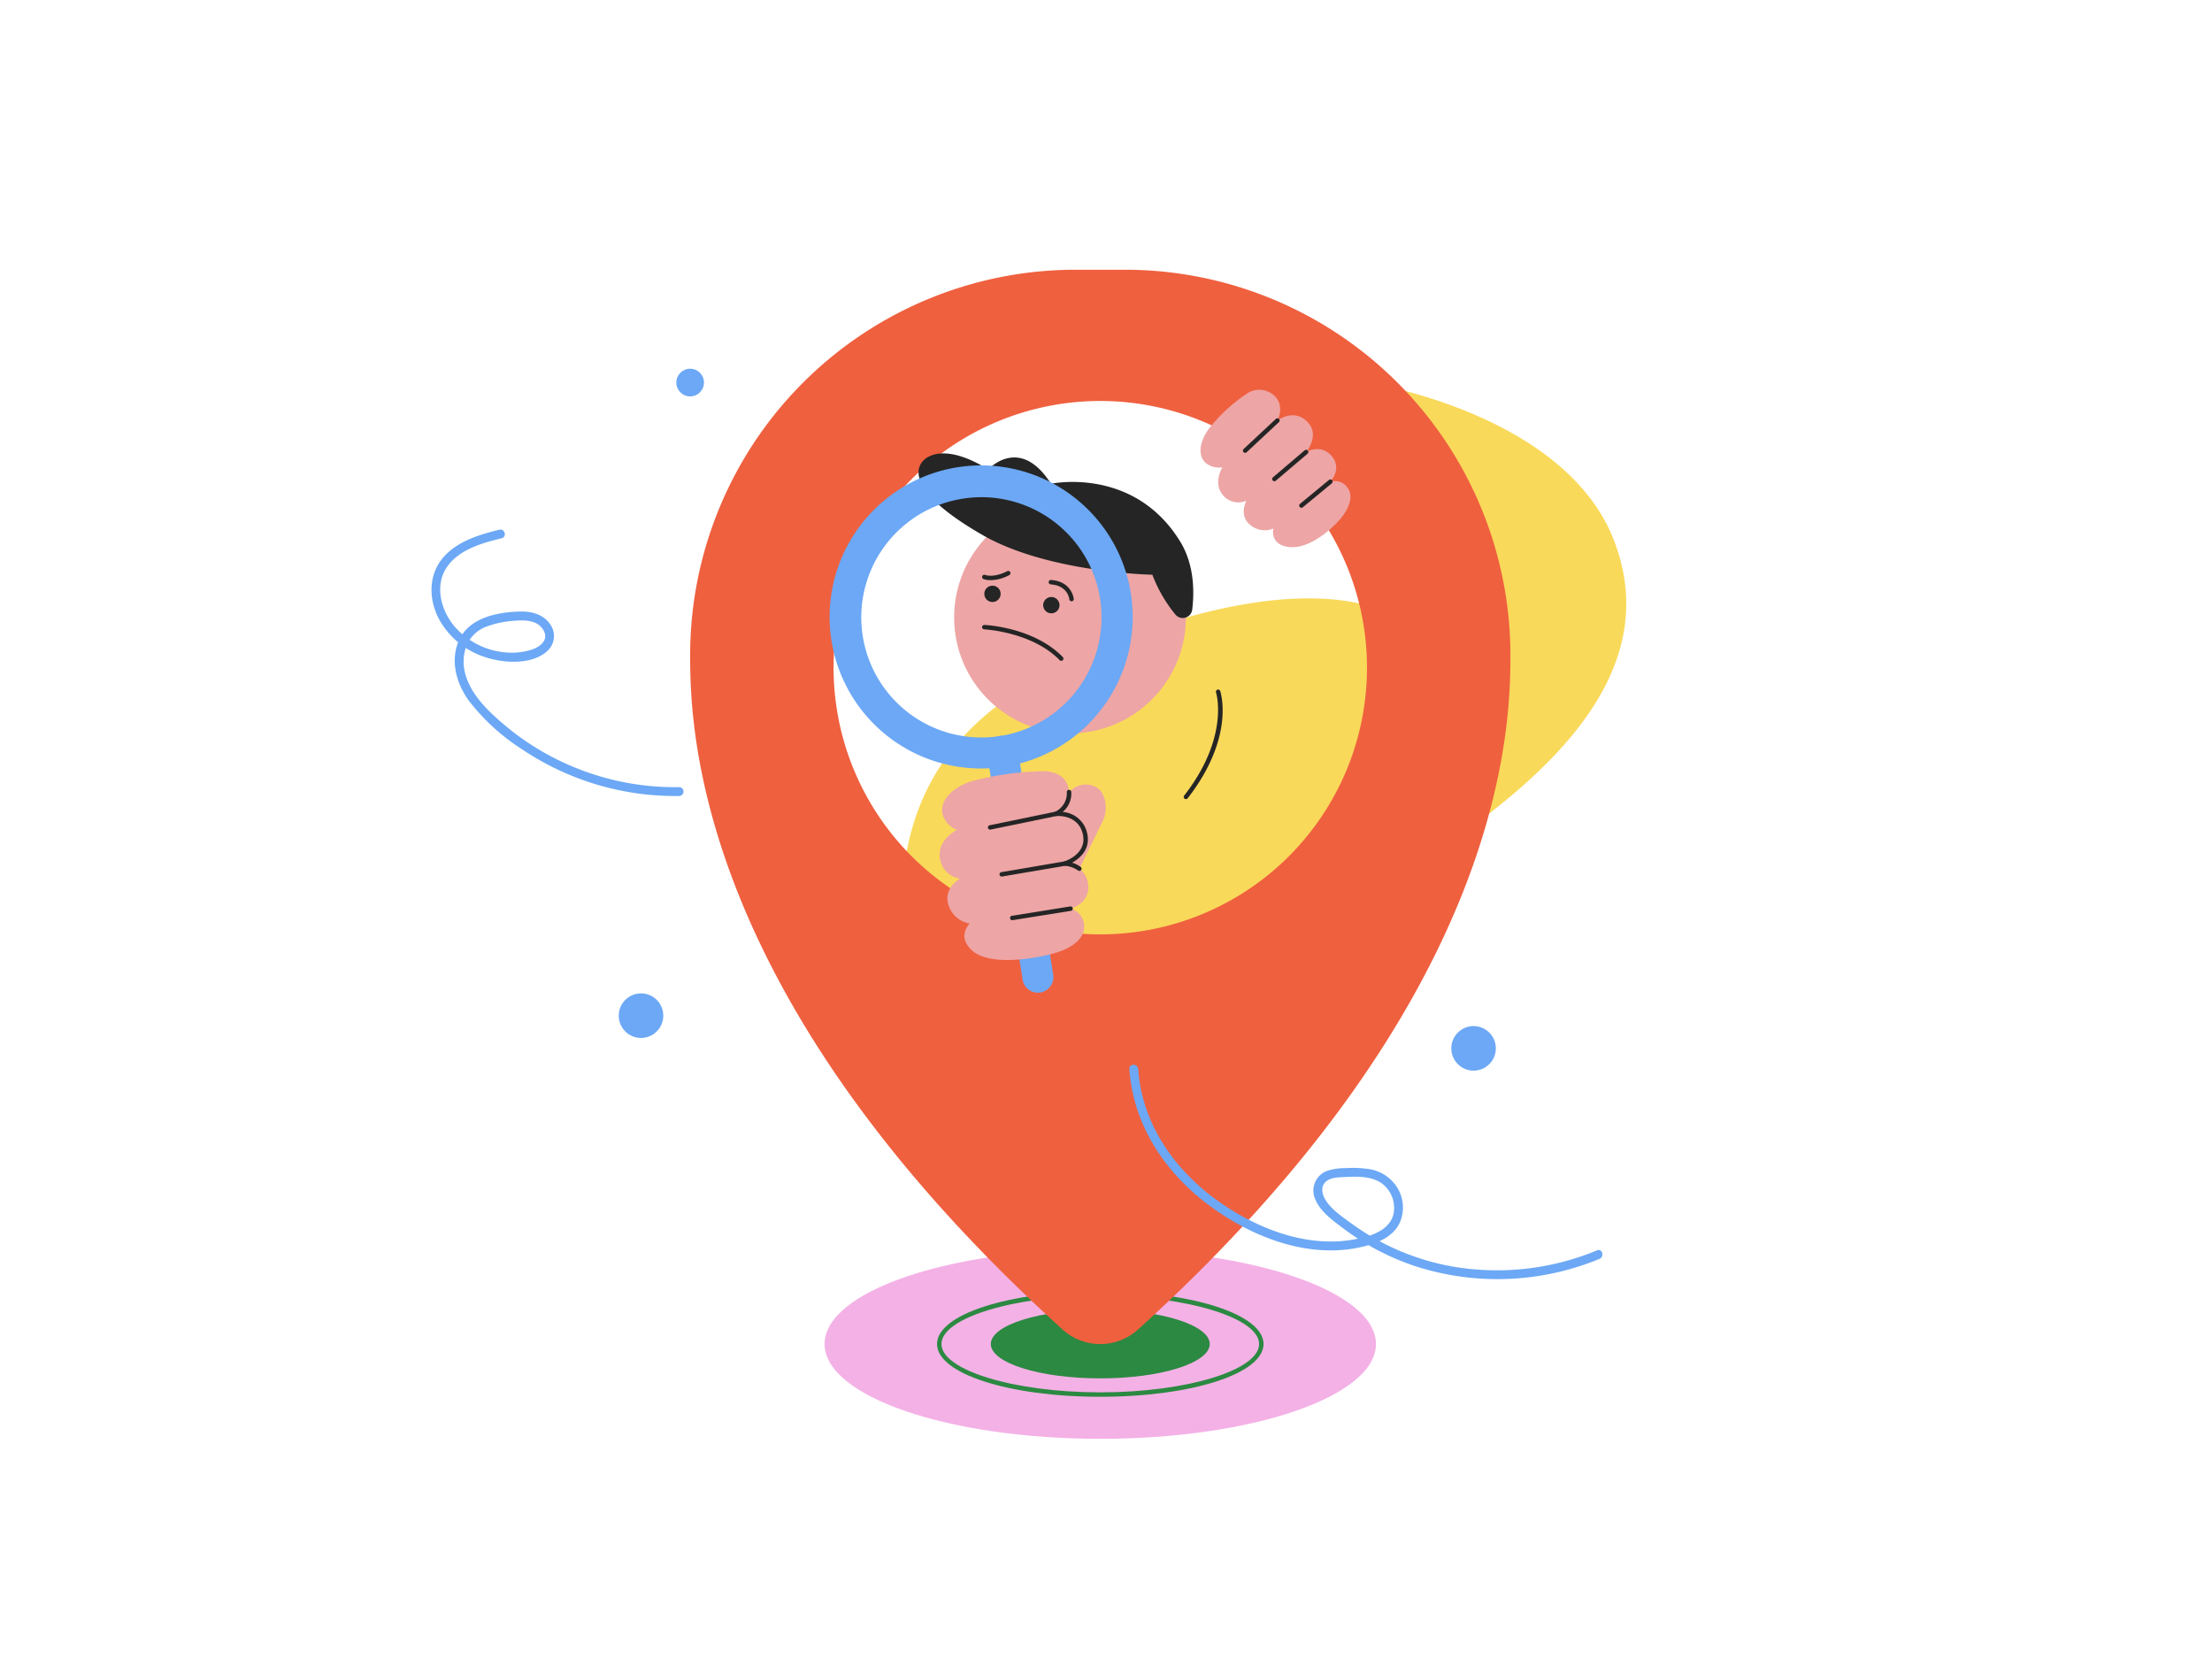 <svg xmlns="http://www.w3.org/2000/svg" viewBox="0 0 500 375"><g data-name="Location Not Found"><path fill="#f9d95a" d="M364.87 122.277c-11.084-28.995-55.877-35.803-55.877-35.803v41.69s31.114 1.426 15.747 20.308a23.88 23.88 0 0 0-11.027-10c-20.889-9.109-57.977 2.715-80.53 15.87s-29.03 31.181-29.457 50.33c0 0 2.132 24.76 18.85 31.155 16.72 6.395 74.511-15.347 91.137-31.155a49.413 49.413 0 0 0 8.391-10.55c32.952-21.383 53.124-44.75 42.766-71.845Z"/><ellipse cx="248.707" cy="303.8" fill="#f4b1e6" rx="62.316" ry="21.43"/><ellipse cx="248.707" cy="303.8" fill="#2b8941" rx="24.743" ry="7.767"/><path fill="#2b8941" d="M248.707 315.727c-20.693 0-36.902-5.24-36.902-11.927s16.21-11.927 36.902-11.927c20.693 0 36.902 5.24 36.902 11.927s-16.209 11.927-36.902 11.927Zm0-22.854c-19.46 0-35.902 5.004-35.902 10.927s16.441 10.927 35.902 10.927 35.902-5.004 35.902-10.927-16.441-10.927-35.902-10.927Z"/><path fill="#ef603f" d="M254.276 60.97h-11.138A87.138 87.138 0 0 0 156 148.108c0 16.52 1.256 77.242 84.181 152.423a12.708 12.708 0 0 0 17.052 0c82.925-75.181 84.181-135.902 84.181-152.423a87.138 87.138 0 0 0-87.138-87.138Zm-5.569 150.238a60.286 60.286 0 1 1 60.286-60.286 60.286 60.286 0 0 1-60.286 60.286Z"/><circle cx="241.867" cy="139.565" r="26.196" fill="#eda5a5"/><path fill="#252525" d="M265.69 138.909a31.87 31.87 0 0 1-5.207-8.995s-23.492-.453-38.314-8.938-15.467-13.726-14.01-16.149 6.353-4.232 15.23 1.29c0 0 7.082-7.888 14.174 3.233 0 0 18.748-4.021 29.22 13.087 3.204 5.236 3.197 11.383 2.702 15.383a2.15 2.15 0 0 1-3.795 1.089ZM242.214 135.914a.5.5 0 0 1-.498-.455c-.012-.134-.344-3.08-4.21-3.368a.5.5 0 0 1-.462-.536.495.495 0 0 1 .536-.462c4.74.355 5.129 4.239 5.132 4.278a.5.5 0 0 1-.455.541.62.62 0 0 1-.043.002Z"/><circle cx="237.647" cy="136.79" r="1.848" fill="#252525"/><circle cx="224.34" cy="134.23" r="1.848" fill="#252525"/><path fill="#252525" d="M239.878 149.37a.499.499 0 0 1-.357-.151c-6.249-6.407-16.945-6.955-17.052-6.96a.5.5 0 0 1-.477-.522.514.514 0 0 1 .521-.477c.454.02 11.194.566 17.723 7.261a.5.5 0 0 1-.358.85ZM223.932 131.137a4.439 4.439 0 0 1-1.636-.256.5.5 0 0 1 .387-.922c.038.015 1.92.727 4.984-.848a.5.5 0 1 1 .457.889 9.186 9.186 0 0 1-4.192 1.137Z"/><path fill="#eda5a5" d="M282.19 88.759a4.988 4.988 0 0 1 5.691.538c2.698 2.305.888 5.734.888 5.734s3.59-2.742 6.629.198c3.176 3.073-.167 6.948-.167 6.948s3.34-1.963 5.793.917-.32 5.792-.32 5.792a3.464 3.464 0 0 1 3.863 1.309c1.46 1.964.386 4.57-1.259 6.686s-7.339 7.661-12.427 6.698c-3.896-.738-3.044-4.113-3.044-4.113a5.086 5.086 0 0 1-5.492-1.036c-2.305-2.114-.602-5.26-.602-5.26a4.51 4.51 0 0 1-5.356-1.307c-2.254-2.78-.072-6.23-.072-6.23a4.715 4.715 0 0 1-3.85-1.067c-1.982-1.866-1.097-5.417 1.233-8.199a36.206 36.206 0 0 1 8.491-7.608Z"/><path fill="#252525" d="M281.451 102.357a.5.5 0 0 1-.34-.865l7.317-6.826a.5.5 0 0 1 .681.73l-7.317 6.827a.498.498 0 0 1-.34.134ZM288.06 108.775a.5.5 0 0 1-.324-.88l7.171-6.1a.5.5 0 0 1 .649.763l-7.171 6.098a.499.499 0 0 1-.324.12ZM294.172 114.775a.5.5 0 0 1-.318-.885l6.533-5.389a.5.5 0 1 1 .636.771l-6.533 5.39a.498.498 0 0 1-.318.113Z"/><path fill="#eda5a5" d="M238.509 201.309a4.891 4.891 0 0 1-4.388-7.043l6.956-14.192a4.889 4.889 0 0 1 6.542-2.239c2.425 1.189 2.88 5.237 1.691 7.662l-6.407 13.073a4.89 4.89 0 0 1-4.394 2.739Z"/><path fill="#6ca8f5" d="M221.764 173.71a34.255 34.255 0 1 1 5.37-.421 34.67 34.67 0 0 1-5.37.42Zm.132-61.325a27.437 27.437 0 0 0-4.27.335 27.155 27.155 0 1 0 31.039 22.615 27.17 27.17 0 0 0-26.77-22.95Z"/><path fill="#6ca8f5" d="M234.603 224.389a3.501 3.501 0 0 1-3.453-2.958l-8.016-51.057a3.5 3.5 0 1 1 6.915-1.086l8.016 51.057a3.5 3.5 0 0 1-2.915 4 3.598 3.598 0 0 1-.547.044Z"/><path fill="#eda5a5" d="M235.626 174.34s5.006-.36 5.894 3.815a5.148 5.148 0 0 1-2.841 5.808s5.332-.505 6.543 4.359c1.266 5.083-4.528 6.883-4.528 6.883s4.591.121 5.251 4.557-3.955 5.626-3.955 5.626a4.107 4.107 0 0 1 3.063 3.739c.236 2.892-2.479 4.84-5.46 5.935s-15.415 3.893-19.928-.268c-3.456-3.187-.48-6.047-.48-6.047a6.029 6.029 0 0 1-4.875-4.489c-.992-3.571 2.695-5.666 2.695-5.666a5.346 5.346 0 0 1-4.566-4.677c-.522-4.21 3.836-6.31 3.836-6.31a5.59 5.59 0 0 1-3.203-3.49c-.822-3.12 2.296-6.137 6.386-7.472a65.833 65.833 0 0 1 16.168-2.302Z"/><path fill="#252525" d="M243.984 196.863a.501.501 0 0 1-.297-.097 5.977 5.977 0 0 0-3.007-1.06.5.5 0 0 1-.135-.978c.218-.069 5.327-1.727 4.191-6.286-1.09-4.38-5.81-4.002-6.01-3.981a.508.508 0 0 1-.53-.372.5.5 0 0 1 .28-.583 4.642 4.642 0 0 0 2.669-4.443.5.5 0 0 1 .465-.532.488.488 0 0 1 .533.466 5.37 5.37 0 0 1-1.935 4.534 6.126 6.126 0 0 1 5.499 4.67c.925 3.716-1.614 5.824-3.363 6.802a6.439 6.439 0 0 1 1.937.958.5.5 0 0 1-.297.902Z"/><path fill="#252525" d="M223.81 187.53a.5.5 0 0 1-.102-.989l14.87-3.067a.5.5 0 1 1 .202.978l-14.87 3.068a.452.452 0 0 1-.1.01ZM226.43 198.133a.5.5 0 0 1-.083-.993l14.263-2.428a.5.5 0 0 1 .168.986l-14.263 2.428a.497.497 0 0 1-.085.007ZM228.811 208.002a.5.5 0 0 1-.079-.994l13.179-2.114a.5.5 0 0 1 .158.988l-13.178 2.114a.55.55 0 0 1-.08.006Z"/><path fill="#6ca8f5" d="M112.863 119.738c-4.457 1.082-9.383 2.573-12.538 6.116-3.52 3.954-3.48 9.463-1.138 14.012a18.367 18.367 0 0 0 11.137 8.879c4.048 1.197 10.188 1.475 13.488-1.687a4.541 4.541 0 0 0 .57-5.911c-1.489-2.227-4.089-2.964-6.652-2.917-4.862.09-11.138 1.204-13.663 5.891-2.502 4.645-1.05 10.159 1.881 14.222a47.505 47.505 0 0 0 12.216 11.133 61.99 61.99 0 0 0 35.332 10.45 1 1 0 0 0 0-2 59.756 59.756 0 0 1-27.412-6.176 59.068 59.068 0 0 1-11.784-7.657c-3.568-2.994-7.411-6.54-8.925-11.077-1.432-4.292-.254-9.227 4.11-11.195a21.965 21.965 0 0 1 6.892-1.507c2.35-.222 5.324-.115 6.55 2.286 1.169 2.288-1.149 3.79-3.057 4.352a15.598 15.598 0 0 1-6.113.465 17.15 17.15 0 0 1-10.858-5.637c-3.283-3.747-4.85-9.66-1.634-13.936 2.8-3.723 7.819-5.13 12.13-6.177 1.25-.304.72-2.233-.532-1.929ZM361.003 282.631a59.067 59.067 0 0 1-32.942 3.606 55.051 55.051 0 0 1-22.491-9.614c-2.114-1.533-4.783-3.306-6.09-5.63-.726-1.293-.973-2.958.334-3.995 1.089-.864 2.66-.862 3.979-.932 2.866-.153 6.228-.29 8.663 1.51a6.91 6.91 0 0 1 2.552 6.738c-.597 2.778-3.118 4.27-5.644 5.05-11.852 3.664-24.586-1.105-34.253-8.047-9.746-6.999-17.014-17.476-17.832-29.677-.086-1.277-2.086-1.287-2 0 .82 12.236 7.643 22.807 17.2 30.192 10.308 7.966 24.425 13.477 37.416 9.46 2.644-.817 5.235-2.264 6.48-4.854a8.557 8.557 0 0 0-.396-7.758 9.144 9.144 0 0 0-6.863-4.466 24.112 24.112 0 0 0-4.899-.17 13.059 13.059 0 0 0-4.436.689 4.773 4.773 0 0 0-2.368 6.592c1.212 2.7 3.92 4.594 6.212 6.331a56.601 56.601 0 0 0 16.5 8.619 60.37 60.37 0 0 0 41.41-1.715c1.176-.48.661-2.415-.532-1.929Z"/><circle cx="156" cy="86.474" r="3.128" fill="#6ca8f5"/><circle cx="333.086" cy="236.973" r="5.035" fill="#6ca8f5"/><circle cx="144.896" cy="229.58" r="5.035" fill="#6ca8f5"/><path fill="#252525" d="M268.07 180.637a.5.5 0 0 1-.395-.807c10.317-13.269 7.228-23.21 7.196-23.31a.5.5 0 0 1 .95-.313c.14.423 3.313 10.516-7.357 24.236a.499.499 0 0 1-.395.194Z"/></g></svg>